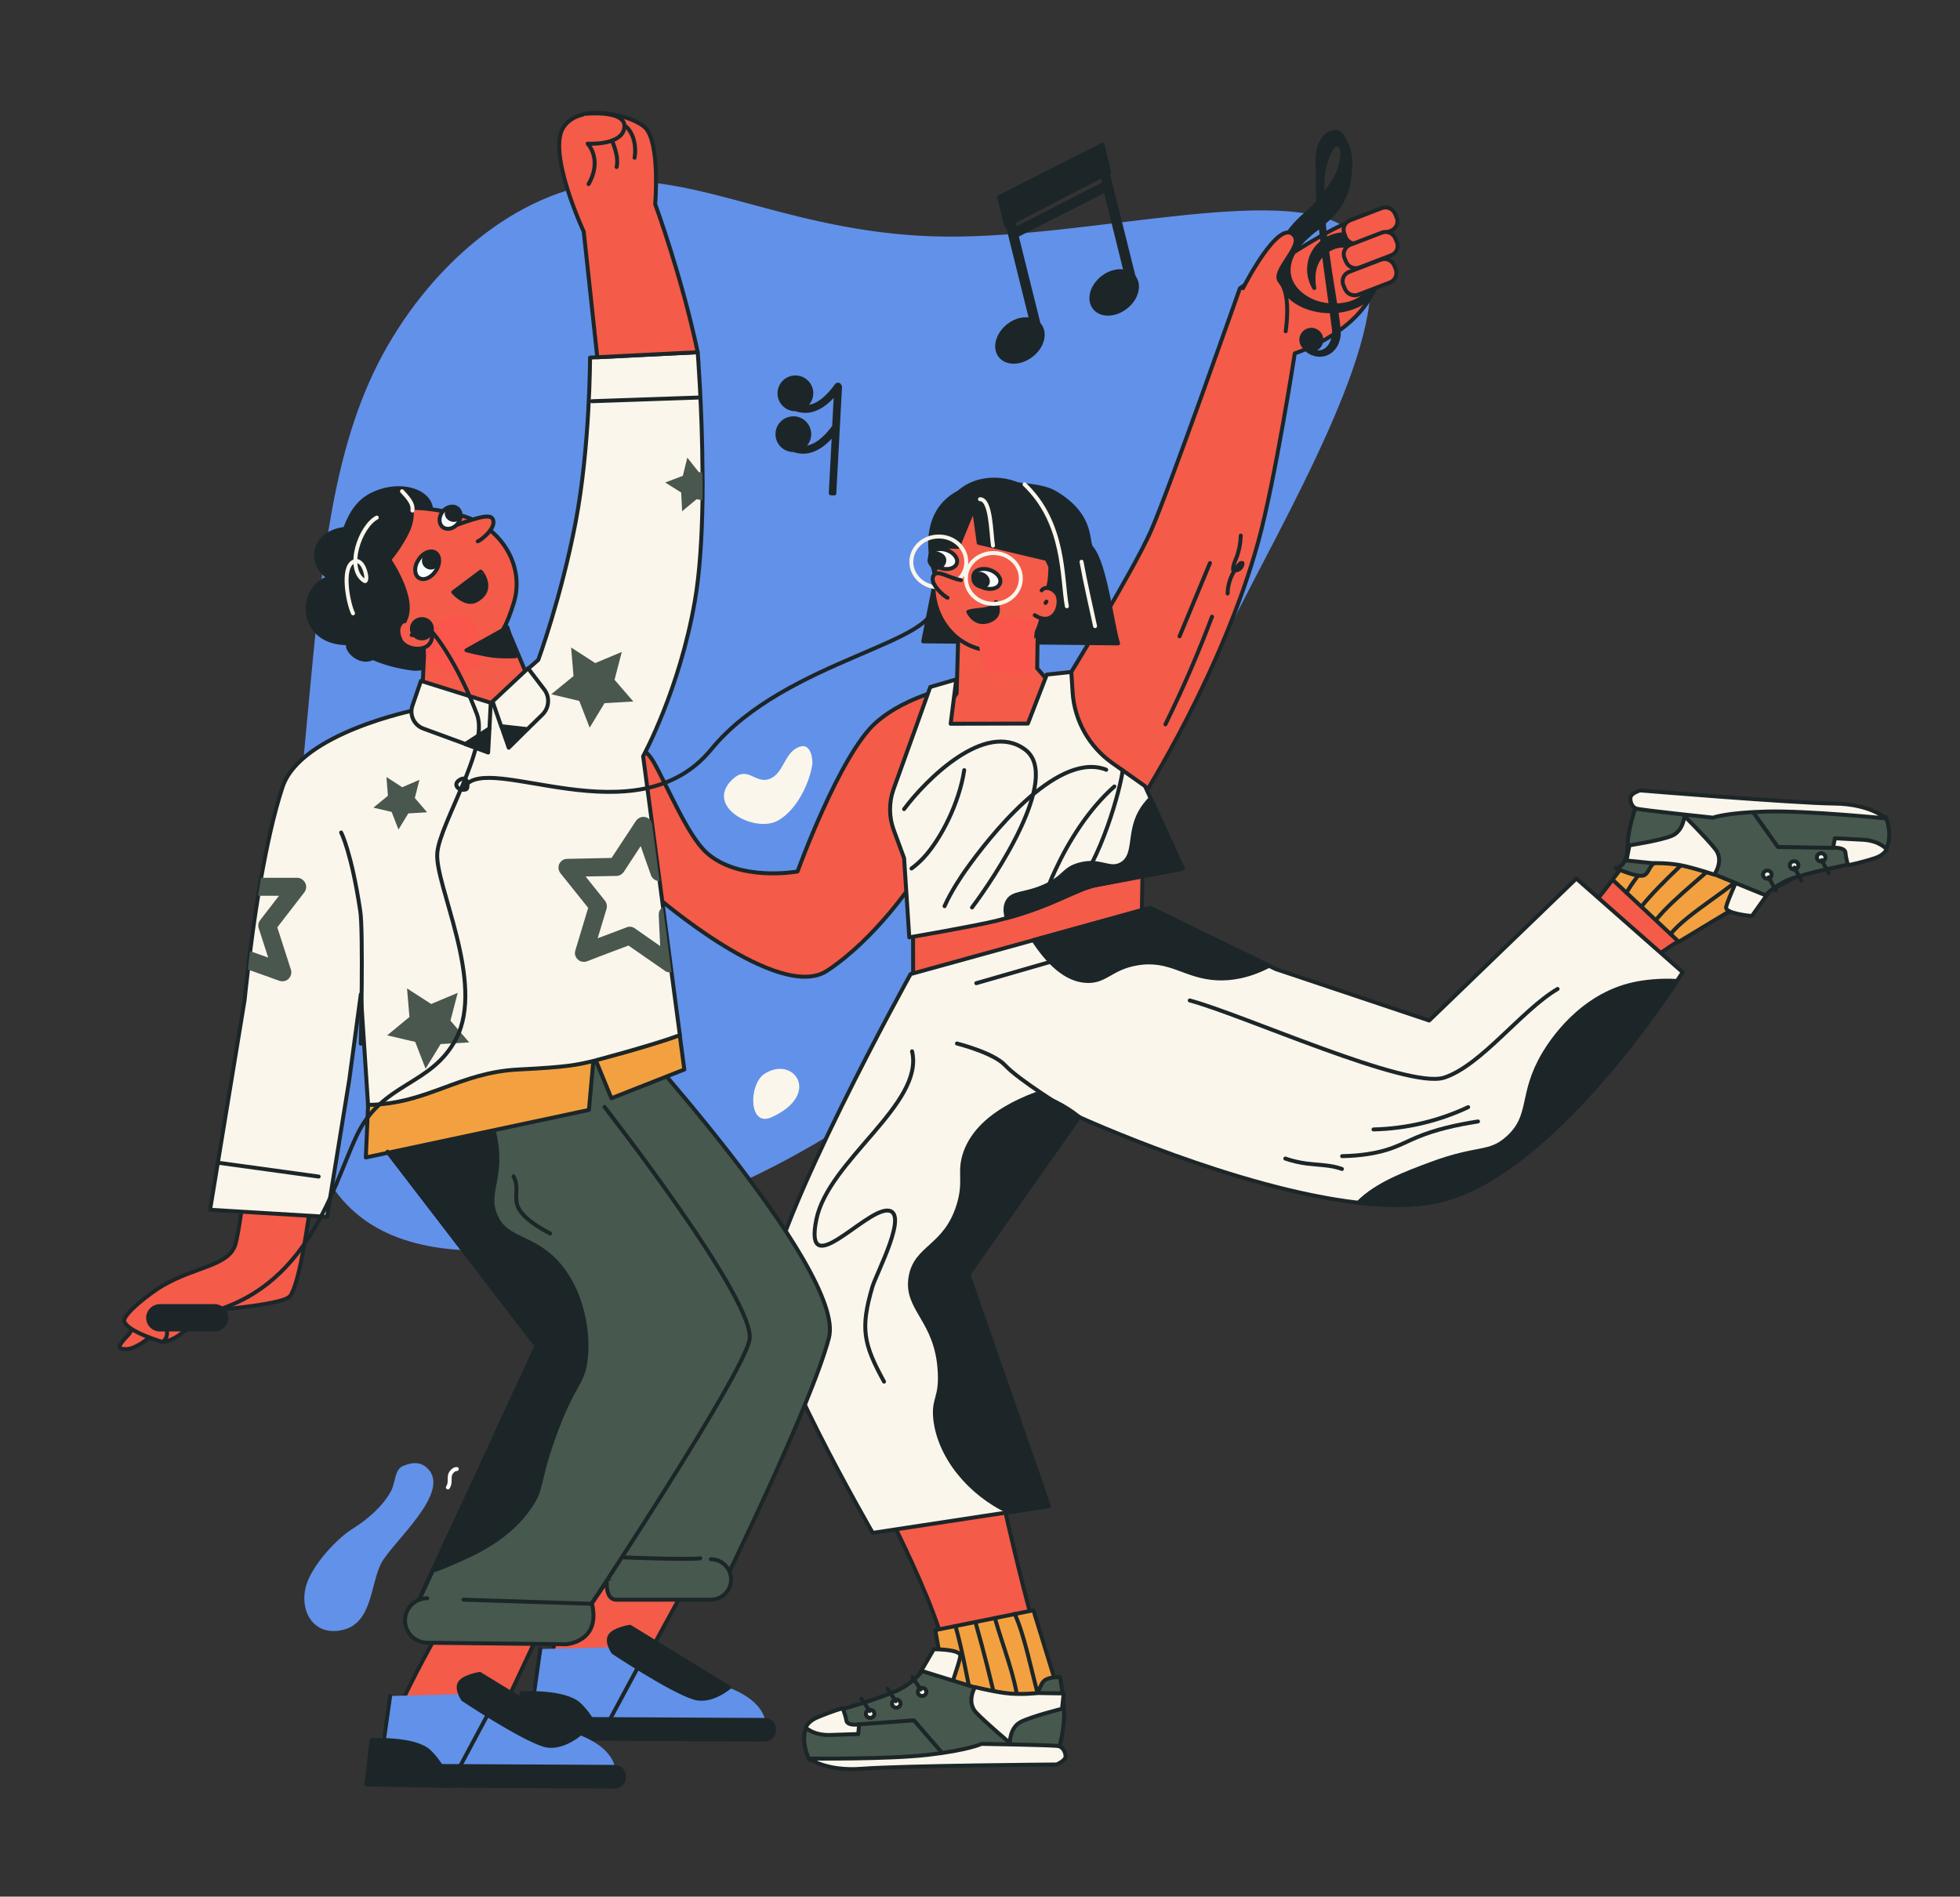 <?xml version="1.0" encoding="utf-8"?>
<!-- Generator: Adobe Illustrator 24.1.2, SVG Export Plug-In . SVG Version: 6.00 Build 0)  -->
<svg version="1.1" id="Layer_1" xmlns="http://www.w3.org/2000/svg" xmlns:xlink="http://www.w3.org/1999/xlink" x="0px" y="0px"
	 viewBox="0 0 1056 1022" style="enable-background:new 0 0 1056 1022;" xml:space="preserve">
<rect x="0" y="0" width="1056" height="1022" fill="#333333" stroke="none"/>
<style type="text/css">
	
		.st0{fill-rule:evenodd;clip-rule:evenodd;fill:#F45B49;stroke:#1C2628;stroke-width:2.13;stroke-linecap:round;stroke-linejoin:round;}
	.st1{fill-rule:evenodd;clip-rule:evenodd;fill:#6291e9;}
	
		.st2{fill-rule:evenodd;clip-rule:evenodd;fill:#1C2628;stroke:#1C2628;stroke-width:2.13;stroke-linecap:round;stroke-linejoin:round;}
	.st3{fill:none;stroke:#1C2628;stroke-width:2.13;stroke-linecap:round;stroke-linejoin:round;}
	.st4{fill:#6291e9;}
	.st5{fill:#1C2628;stroke:#1C2628;stroke-width:2.13;stroke-linecap:round;stroke-linejoin:round;}
	
		.st6{fill-rule:evenodd;clip-rule:evenodd;fill:#FAFCFF;stroke:#1C2628;stroke-width:2.13;stroke-linecap:round;stroke-linejoin:round;}
	.st7{fill-rule:evenodd;clip-rule:evenodd;fill:#FB564C;}
	.st8{fill-rule:evenodd;clip-rule:evenodd;fill:#FAF6EB;}
	
		.st9{fill-rule:evenodd;clip-rule:evenodd;fill:#FAF6EB;stroke:#1C2628;stroke-width:2.13;stroke-linecap:round;stroke-linejoin:round;}
	
		.st10{fill-rule:evenodd;clip-rule:evenodd;fill:#47584E;stroke:#1C2628;stroke-width:2.13;stroke-linecap:round;stroke-linejoin:round;}
	
		.st11{fill-rule:evenodd;clip-rule:evenodd;fill:#F3A140;stroke:#1C2628;stroke-width:2.13;stroke-linecap:round;stroke-linejoin:round;}
	.st12{fill:#49574E;}
	.st13{fill:none;stroke:#FAF6EB;stroke-width:2.13;stroke-linecap:round;stroke-linejoin:round;}
	.st14{fill:#FAF6EB;stroke:#1C2628;stroke-width:2.13;stroke-linecap:round;stroke-linejoin:round;}
	.st15{fill:#F45B49;stroke:#1C2628;stroke-width:2.13;stroke-linecap:round;stroke-linejoin:round;}
	.st16{fill:none;stroke:#FFFFFF;stroke-width:2.13;stroke-linecap:round;stroke-linejoin:round;}
	
		.st17{fill-rule:evenodd;clip-rule:evenodd;fill:none;stroke:#FEFEFE;stroke-width:2.13;stroke-linecap:round;stroke-linejoin:round;}
	
		.st18{fill-rule:evenodd;clip-rule:evenodd;fill:none;stroke:#1C2628;stroke-width:2.13;stroke-linecap:round;stroke-linejoin:round;}
	.st19{fill-rule:evenodd;clip-rule:evenodd;fill:#49574E;}
	.st20{fill:#F55C4A;}
	.st21{fill:#FAF6EB;}
	
		.st22{fill-rule:evenodd;clip-rule:evenodd;fill:#47584E;stroke:#FAF6EB;stroke-width:2.13;stroke-linecap:round;stroke-linejoin:round;}
	.st23{fill-rule:evenodd;clip-rule:evenodd;fill:#1C2628;}
	.st24{fill-rule:evenodd;clip-rule:evenodd;fill:#F7AA9A;}
	
		.st25{fill-rule:evenodd;clip-rule:evenodd;fill:none;stroke:#FAF6EB;stroke-width:2.13;stroke-linecap:round;stroke-linejoin:round;}
	.st26{clip-path:url(#SVGID_2_);}
	.st27{clip-path:url(#SVGID_4_);}
	
		.st28{fill-rule:evenodd;clip-rule:evenodd;fill:none;stroke:#FFFDFD;stroke-width:2.13;stroke-linecap:round;stroke-linejoin:round;}
	.st29{clip-path:url(#SVGID_6_);}
	.st30{fill:#FB564C;}
	.st31{clip-path:url(#SVGID_8_);}
	.st32{clip-path:url(#SVGID_10_);}
	.st33{fill:#F3A140;stroke:#1C2628;stroke-width:2.13;stroke-linecap:round;stroke-linejoin:round;}
	
		.st34{clip-path:url(#XMLID_3_);fill-rule:evenodd;clip-rule:evenodd;fill:none;stroke:#1C2628;stroke-width:2.13;stroke-linecap:round;stroke-linejoin:round;}
	.st35{fill:none;stroke:#000000;stroke-width:6;stroke-linecap:round;stroke-linejoin:round;}
	.st36{fill-rule:evenodd;clip-rule:evenodd;fill:#F55C4A;}
	.st37{fill:#47584E;stroke:#1C2628;stroke-width:2.13;stroke-linecap:round;stroke-linejoin:round;}
	.st38{fill:#1C2628;}
</style>
<g>
	<path class="st0" d="M319.2,847.5c0,0-25.3,40.3-22.2,48.7c3.5,9.7,29,39,29,39l72.7-1.9l-32.4-11l-17.5-29.6l21.1-38.6
		L319.2,847.5z"/>
	<g>
		<path class="st1" d="M412.5,932.5l-44.5,1l-85.2-1.2l8.3-43.7l37.9-1c0,0-1.3-10,8.6-9.6c7.6,0.3,30,23.5,50.7,29.9
			C416.7,916.7,412.5,932.5,412.5,932.5z"/>
		<path class="st2" d="M412,926.8l-96.3-0.5c-2.8,0-5,2-5.1,4.5l0,1.6c0,2.5,2.2,4.5,5,4.5l96.3,0.5c2.8,0,5-2,5.1-4.5l0-1.6
			C417,928.8,414.8,926.8,412,926.8z"/>
		<path class="st2" d="M323.8,937l-45.5-0.7l2.8-23.9c0,0,23.1-1.3,31,6.1C320.1,926.1,323.8,937,323.8,937z"/>
		<path class="st2" d="M392.8,909.3l-53.4-32.7c0,0-8.5,1.3-10.7,4.8c-2.2,3.4,1.7,8.9,1.7,8.9s30.5,20.4,43.5,24.5
			C383,917.7,392.8,909.3,392.8,909.3z"/>
		<path class="st3" d="M344.8,896.4L326.2,931"/>
		<path class="st3" d="M291.1,888.6l-4.5,31.7"/>
	</g>
	<path class="st4" d="M582.1,480.4c-34.1,49.7-80.2,102.5-157.4,144s-186,71.6-234.1,28.3c-48.2-42.8-35-159.6-26.5-250.1
		c8.5-90,12.9-153.6,39.4-206.4c26.5-52.2,74.7-93.7,124.9-98.1c49.6-4.5,101.1,28.7,181.3,29.4c80.3,0.7,189.3-31.1,219.4-1.5
		c30.1,29.6-19.2,120.6-54.8,189.1C638.8,383.5,616.2,430.6,582.1,480.4z"/>
	<g>
		<path class="st0" d="M736.2,118.6c-6.9-6.9-68.2,36.8-68.2,36.8s-38.5,109.5-48,130.9c-9.6,21.6-44.4,78.4-44.4,78.4
			s-70.3-4.6-103.6,24.6c-19.5,17.1-42.3,80.3-42.3,80.3s-31.6,5.8-49.2-10.3c-10.1-9.2-21.1-36.1-28.3-48.6
			c-5.4-9.2-8.4-5.8-8.4-5.8l7.5,49.6l-18-3.8l19.9,32c0,0,66.3,57.6,92.4,40.4c26.1-17.2,46.3-47.7,46.3-47.7l0.1,73.1l122.9-40.7
			l1.4-79.3c0,0,42.4-66.5,61.7-136.9c9.1-33.4,19.6-101.2,19.6-101.2s40.3-12.6,45.3-43.1C746.1,127.6,744.5,126.9,736.2,118.6z"/>
		<g>
			<path class="st5" d="M732.6,128.3c-4-2.1-8.5-2.5-12.4-1.6c-2.3,0.5-4.3,1.4-6,2.5c-0.1-1-0.3-2-0.4-3.1c-0.2-2-0.4-4-0.6-6
				c1.9-1.7,3.7-3.4,5.4-5.4c4.1-4.6,7.1-10.2,8-16.4c0.9-6.1,1.6-12.3-0.1-17.9c-0.4-1.5-0.9-2.4-1.8-4.3c-0.3-0.7-0.9-2-1.7-3.1
				c-0.8-1.1-2.3-2-4-1.9c-3.3,0.4-4.9,2.3-6,3.7c-0.5,0.8-0.9,1.5-1.3,2.3c-0.2,0.4-0.3,0.7-0.5,1l-0.1,0.2
				c-0.1,0.2-0.1,0.2-0.1,0.4l-0.2,0.6c-1,3.1-1,6-0.9,8.8c0,2.7,0.1,5.4,0.1,8.1c-0.1,4.2,0.1,8.4,0.3,12.5c-1.5,1.7-3,3.3-4.7,4.8
				l-3,2.7c-1,0.9-2.1,1.9-3.2,3c-4.2,4.3-7.8,9.3-10,15.1c-2.3,5.7-2.5,12.7,0.2,18.4c2.6,5.7,7.4,9.7,12.5,12
				c5,2.2,10.2,3.1,15.3,3c0.4,2.7,0.7,5.2,1,7.7c1.3,6.5-1.2,12.1-5.3,13.9c-3,1.2-5.8,0.4-7.6-0.9c0.2,0,0.4,0.1,0.6,0.1
				c3,0.2,5.6-2,5.8-5c0.2-3-2-5.5-5-5.8c-3-0.2-5.5,2-5.8,5c0,0.2,0,0.5,0,0.7l0,0c0,0,0,0,0,0c0.1,1.1,0.5,2.2,1.2,3
				c0.2,0.3,0.3,0.5,0.6,0.8c0.8,1.1,2.1,2.3,4,3.1c1.9,0.8,4.2,1.2,6.8,0.5c2.6-0.7,5.1-2.8,6.4-5.8c0.6-1.5,1.1-3.1,1.2-4.8
				c0-1.8-0.1-3.4-0.3-5.1c-0.3-2.4-0.6-4.9-1-7.5c4.5-0.4,8.9-1.7,12.8-3.7c4.4-2.5,7.9-6.5,9.3-11.2c1.6-4.7,1.3-9.7-0.4-14.1
				C739.9,134.2,736.7,130.4,732.6,128.3z M715.1,84.9c0.9-2.1,2.7-7.9,6-6.7c2.1,0.8,2.2,3.6,2.1,5.5c-0.3,4.3-1.5,8.6-3.8,12.3
				c-2.2,3.6-4.4,6.9-6.9,10.2c-0.1-3.2-0.1-6.5,0.1-9.7C712.8,92.5,713.7,88.5,715.1,84.9z M704.2,160.8c-4.1-2.4-7.6-6-9.1-10.3
				c-1.5-4.3-0.9-8.9,1.2-13.2c2.2-4.2,5.7-7.9,9.5-11.2c0.9-0.8,1.9-1.6,3-2.4l1.6-1.2c0.4-0.3,0.8-0.6,1.1-0.9
				c0.2,1.6,0.3,3.2,0.5,4.7c0.2,1.4,0.3,2.7,0.5,4.1c-3.3,2.6-5.5,6.1-6.4,9.2c-1.5,5.3-0.6,9.4,0.3,11.9c0.4,1.3,0.9,2.2,1.2,2.8
				c0.3,0.6,0.5,0.9,0.5,0.9s-0.3-1.4-0.4-4c-0.1-2.5,0-6.3,2-10.2c0.8-1.6,2-3.2,3.5-4.5c0.7,5.7,1.5,11.2,2.2,16.4
				c0.5,4,1.1,7.9,1.6,11.6C712.5,164.3,708.1,163.1,704.2,160.8z M739.1,151.9c-0.8,4-3.6,7.8-7.6,9.8c-3.5,1.9-7.7,2.8-12,2.9
				c-0.6-3.8-1.2-7.8-1.9-12c-0.9-5.5-1.8-11.4-2.6-17.5c1.8-1.2,3.9-2.2,6.4-2.6c5.5-0.8,12,1.7,15.6,8.1
				C738.8,143.8,739.8,147.9,739.1,151.9z"/>
		</g>
		<path class="st0" d="M752.5,117.2l-0.8-1.9c-1.2-2.9-4.5-4.3-7.4-3.1l-16.9,6.5c-2.9,1.1-4.3,4.3-3.1,7.2l0.7,1.9
			c1.2,2.9,4.5,4.3,7.4,3.1l16.9-6.5C752.3,123.2,753.7,120,752.5,117.2z"/>
		<path class="st0" d="M752.6,130.4l-0.8-1.9c-1.2-2.9-4.5-4.3-7.4-3.1l-16.9,6.5c-2.9,1.1-4.3,4.3-3.1,7.2l0.8,1.9
			c1.2,2.9,4.5,4.3,7.4,3.1l16.9-6.5C752.4,136.5,753.8,133.3,752.6,130.4z"/>
		<path class="st0" d="M752,145l-0.8-1.9c-1.2-2.9-4.5-4.3-7.4-3.1l-16.9,6.5c-2.9,1.1-4.3,4.3-3.1,7.2l0.8,1.9
			c1.2,2.9,4.5,4.3,7.4,3.1l16.9-6.5C751.7,151.1,753.1,147.9,752,145z"/>
		<path class="st0" d="M692.7,178.5c1-7,2-21.1-3-26.7c-5-5.6,12.4-18.8,7.5-24.9c-8.1-10-27.5,28.4-27.5,28.4"/>
	</g>
	<path class="st2" d="M504.2,311.3c-9.7-31.4,3.1-55.6,47.9-49.9c5.2,0.7,11.4,1.3,16.1,4c21.2,12.4,17.2,26.8,19.8,29.7
		c7.6,8.7,11.2,42.2,14.4,51.6l-105-1.1L504.2,311.3z"/>
	<path class="st0" d="M531.2,766.1c0,0,16.6,82.9,31.2,128.2c10.5,32.6,15.7,45.3-9.6,47.9c-25.4,2.6-52.3-1.2-52.3-1.2l-46.3,5
		c0,0-17.6-0.6,0.4-13c17.8-12.3,46.9-14.8,54.7-31C517,885.6,467.4,794,467.4,794L531.2,766.1z"/>
	<path class="st0" d="M808.9,541.7c0,0,38.1-38.6,59.5-67.1c17.2-23,19.2-31.8,38.1-22.8c17.3,8.2,85.5-21.9,90.4-6.8
		c5.6,17.3-59.6,38.5-101.7,68.2c-31.4,22.1-42.2,56.6-42.2,56.6L808.9,541.7z"/>
	<path class="st0" d="M86.9,702.7c-6,4.5-13.4,9.5-17.4,16.2c-0.4,0.6-6.9,6.7-4.6,7.6c8.8,3.5,21.9-12.2,27.8-16.2
		c2.4-1.6,4.6-3.6,7-5.2c1-0.7,3.4-3.3,3-2.1c-1.9,5.7-10.8,9.9-14.4,14.7c-6.8,9.1,5.2,4.4,8.9,1.2c1.8-1.5,3.7-2.8,5.5-4.3
		c2.4-1.9,4.5-4.1,6.7-6.1c3.6-3.3,7.5-6.2,11.6-8.9"/>
	<path class="st2" d="M232.3,275.4c0.2-11.2-17.8-16.6-33-8.3c-15.2,8.3-16.1,32.5-18.8,37.6c-15,28.6,7.5,51.3,42,55.6
		c10,1.2,42.8-12.1,41.5-24.4c-1.3-12.4-38-6.3-40.6-17.6"/>
	<path class="st0" d="M175.3,578.2c0,0-9.6,108.8-19.1,120.3c-5.2,6.3-73.3,9.9-73.3,9.9s6.8,5.1,7.1,9.2c0.3,4.1-2.5,5.5-2.5,5.5
		s-18.3-5.3-20.5-10.9c-1.4-3.6,13.8-15.4,20.6-19.4c17.5-10.2,35-10.6,39-21.6c4-11,12.9-99.8,12.9-99.8L175.3,578.2z"/>
	<path class="st0" d="M239.9,872.8c0,0-39,67.4-34.5,79l112.2,3.2l-46.6-34l19.6-41.6L239.9,872.8z"/>
	<path class="st0" d="M559.2,332.5l-0.4,27.6l7,8.1c0,0,3.4,27.5-7.5,33.9c-11.9,7.1-38.7-6.8-47.8-9.1c-8.2-2.1,4.9-19.3,4.9-19.3
		l0.9-31.7l-0.8-12.3L559.2,332.5z"/>
	<path class="st0" d="M564.8,316.1c1.9-6.9,1.2-20.7-0.5-27c-3.1-11.4-6.3-6.4-17.9-9.6c-12.9-3.6-19.2-8.7-27.6,1.6
		c-3.3,4-13,19-14.5,24.4c-5.3,19.3,4.9,39,22.8,44c11.5,3.2,20.9,2.2,29.3-6C561.3,339,562.9,323,564.8,316.1z"/>
	<path class="st6" d="M538.8,314.3c0.9-2.7-1.6-5.9-5.5-7.2c-3.9-1.3-7.8-0.2-8.7,2.5c-0.9,2.7,1.6,5.9,5.5,7.2
		C534.1,318.1,537.9,317,538.8,314.3z"/>
	<path class="st6" d="M515.5,303.6c0.9-2.7-1.6-5.9-5.5-7.2c-3.9-1.3-7.8-0.2-8.7,2.5c-0.9,2.7,1.6,5.9,5.5,7.2
		C510.8,307.4,514.6,306.2,515.5,303.6z"/>
	<path class="st7" d="M555.2,363.3l2.8-28.2c0,0-22.7-5-28.2,0.9c-5.4,5.9,0.3,25.3,0.3,25.3l13.7,2.1"/>
	<path class="st2" d="M578.5,313.2c-5.4,9.6-14.5-12-14.5-12l-36.7-8.7l-2.6-18.7l-8.6,20.9l-13.1-0.3c0,0,10.4-26,13-28.5
		c10.7-10.2,28.9-9.7,40.7,0.1C566.6,274.2,589.7,293.4,578.5,313.2z"/>
	<path class="st0" d="M561.2,318.1c2.6-3.1,7.7,0,8.7,3c2,6.2-2.7,16.7-12.4,10.4"/>
	<path class="st2" d="M526.6,315.4c1.9,1.2,4.2,0.9,5.2-0.6c1-1.5,0.2-3.7-1.7-4.9c-1.9-1.2-4.2-0.9-5.2,0.6
		C523.9,312,524.7,314.2,526.6,315.4z"/>
	<path class="st2" d="M508.2,303.9c1.2-1.9,0.9-4.9-4.1-5.8c-1.8-0.3-1.6,0.6-2.9,2.4c-1.2,1.9,0.4,3.9,1.9,4.9
		C504.7,306.4,507,305.8,508.2,303.9z"/>
	<path class="st8" d="M415.8,602c-12.6,5.8-12.5-17.7-4-23.3C427.5,568.4,442.9,589.6,415.8,602z"/>
	<path class="st3" d="M563.8,324.2c-0.2,0.2-0.4,0.4-0.5,0.7"/>
	<path class="st9" d="M906.6,523.9c0,0-1.1,1.7-3.1,4.7C889.6,549.7,831,634,775.6,647c-12.5,2.9-27.6,2.9-43.8,1.1
		c-65.5-7.5-149.1-45.6-150.4-46.2h0l-59.7,84.8l43.4,124.9l-21.3,3.2L470.2,826c0,0-59.1-102.1-56.9-127.3
		c3.5-40.8,77.3-173.8,77.3-173.8l66.2-18.3l62.8-17.4l64.2,31.3l3.6,1.7l82.6,27.7l79.3-76.5L906.6,523.9z"/>
	<path class="st9" d="M637.3,468.1c0,0-31.9,6-46.5,8.8c-10.7,2-22.8,10.9-48.4,17.8c-1.7,0.5-3.5,0.9-5.3,1.4
		c-11.7,2.9-47.2,9-47.2,9l-2.8-42.7l-5.6-15.2c-2.6-7.1-2.6-14.8-0.1-21.9l11.9-33l7.9-22.1l14-4.1l-3,23.9l41.6-0.1l10.2-26.4
		l13.2-1.4l0.7,11c1,15.2,8.9,29.2,21.3,38l17.7,12.5l3.1,6.7L637.3,468.1z"/>
	<path class="st10" d="M446.6,720.9c-9.6,36.6-58.9,136.9-58.9,136.9l-60.7-5.8l-15,22l-90.6-2.4l11.7-25.2l56.1-121.1l-80.3-104.6
		l3.4-52.4l0.2-3.4l55.2-5.4l64.4-10.1C332.1,549.3,456.2,684.3,446.6,720.9z"/>
	<path class="st2" d="M315.6,732.3c-1.6,14.1-6.8,12.6-17.4,42.5c-8.8,24.6-5.6,26.7-12.5,36.9c-11.5,17-29.2,24.8-37.6,28.6
		c-6.3,2.8-11.1,4.9-14.9,6.1l56.1-121.1l-80.3-104.6l3.4-52.4c10.2,1.3,22.2,3.8,36.5,7.6c17.4,23.4,20.1,41.4,18.8,54
		c-1,9.8-4.4,16.4-0.7,25.1c5.2,12.4,17.3,10.9,30,22.3C312.6,691.6,317.5,715.5,315.6,732.3z"/>
	<path class="st10" d="M318.9,864c5,21-14,22-14,22l-74.7-0.8c-6.6,0-12-5.4-12-12l0,0c0-6.6,5.4-12,12-12"/>
	<path class="st10" d="M383,840.2c6,0,10.9,4.9,10.9,10.9l0,0c0,6-4.9,10.9-10.9,10.9l-51,0c-6,0-5.1-10.1-5.1-10.1"/>
	<path class="st11" d="M198.2,595.1l0.1,0.8l-1.2,27.8l120.2-25.6l2.4-26.8c-8.6,2.1-23.9,0-48.6,4.5
		C239.3,581.6,230.5,594.5,198.2,595.1z"/>
	<path class="st11" d="M320.9,571.1l8.5,20.7l39.3-15.5l-2.5-18.7C351.5,563,336.5,567.2,320.9,571.1z"/>
	<path class="st9" d="M361.8,523.9l-4.6-35.3v0l-1.8-13.7l-4.1-31.3v0l-4.8-36.1c0,0,19.6-35.6,27.9-83.8
		c2.7-15.5,3.8-34.9,4.1-54.1c0.1-5.1,0.1-10.2,0-15.2c-0.2-34.5-2.6-64.6-2.6-64.6l-58,2.9c0,0,0,48-7.8,88.8
		c-7.8,40.7-20.1,74.1-20.1,74.1l-18.8,16.3l-47,10.6c0,0-62.4,12.4-72,41.7c-4.6,13.9-8.4,31.5-11.5,48.8c-0.6,3.3-1.1,6.5-1.6,9.7
		c-1.8,10.8-3.2,21.2-4.3,30c-0.5,3.6-0.9,6.9-1.2,9.9c-1.2,9.9-1.8,16.2-1.8,16.2l-18.6,113.1l63,3.8l12-74l6.2-45.9l3.9,59.6
		c32.3-0.6,48.9-17.5,81.1-19.1c26.4-1.3,31.6-2.5,40.3-4.6c0,0,31.9-8.4,46.6-13.9L361.8,523.9z"/>
	<g>
		<g>
			<polygon class="st12" points="320.7,357.3 307.7,348.9 309,364.3 297,374.1 312.1,377.7 317.7,392.1 325.7,378.9 341.2,378 
				331.1,366.3 335,351.3 			"/>
			<path class="st12" d="M378.5,269.6l-3.2-0.6l-1.2,1l-6.6,5.5l-0.5-10.1l-8.6-5.4l9.5-3.6l2.4-9.8l5.3,6.7l1,1.2l1.8-0.1
				C378.6,259.4,378.6,264.5,378.5,269.6z"/>
			<path class="st12" d="M361.8,523.9c-1.2,0.2-2.6,0-3.6-0.8l-19.6-13.6l-15.6,5.9l-6.7,2.6c-1.7,0.6-3.7,0.3-5-1
				c-1.4-1.3-1.9-3.2-1.3-4.9l6.9-22.9l-14.9-18.6c-0.7-0.9-1.1-2-1.1-3c0-0.7,0.1-1.4,0.4-2c0.8-1.7,2.4-2.8,4.3-2.8l23.9-0.5
				l13.1-19.9c1-1.5,2.8-2.4,4.6-2.2c1.8,0.2,3.4,1.5,4,3.2l0.1,0.3v0l4.1,31.3l-1.4-0.4c-1.5-0.4-2.8-1.6-3.3-3.1l-3.1-8.7
				l-2.4-6.9l-9.1,13.9c-0.9,1.3-2.4,2.2-4,2.2l-16.6,0.3l10.4,13c1,1.2,1.3,2.9,0.9,4.4l-4.8,15.9l6.9-2.6l8.7-3.3
				c1.5-0.6,3.2-0.4,4.5,0.6l13.6,9.5l-0.8-16.6c0-0.8,0.1-1.6,0.4-2.3c0.3-0.7,0.8-1.3,1.5-1.8l0.4-0.3L361.8,523.9z"/>
			<polygon class="st12" points="246.6,535 232.3,541 219.3,532.6 220.6,548 208.6,557.9 221,560.8 223.7,561.4 229.3,575.9 
				237.4,562.6 252.8,561.7 242.7,550 243.4,547.3 			"/>
			<polygon class="st12" points="216.7,424.2 208.2,418.7 209,428.8 201.2,435.2 211,437.5 214.7,447 220,438.3 230.1,437.7 
				223.5,430 226,420.2 			"/>
			<path class="st12" d="M164,480.8l-14.6,18.9l7.3,22.7c0.6,1.8,0.1,3.7-1.2,5c-1.3,1.3-3.3,1.7-5,1.1l-17-6.1
				c0.4-3,0.8-6.3,1.2-9.9l9.8,3.5l-5.1-15.8c-0.5-1.5-0.2-3.2,0.8-4.4l10.1-13.1l-11.3,0c0.5-3.2,1.1-6.4,1.6-9.7l19.5,0
				c1.8,0,3.5,1.1,4.3,2.7C165.3,477.3,165.1,479.3,164,480.8z"/>
		</g>
	</g>
	<path class="st0" d="M229.2,337.2l-1.9,41.3c0,0,28.7,3.9,37.1,0.3c8.4-3.6,21.5-10.3,21.5-10.3l-16.6-39.3L229.2,337.2z"/>
	<path class="st3" d="M325.7,596.5c0,0,82.4,105.5,78.1,125.6c-4.3,20.1-85.1,142.1-85.1,142.1l-69-2.2"/>
	<polygon class="st2" points="263.7,392.5 250.7,401 263,405.5 	"/>
	<path class="st9" d="M264.4,378.7l-37.6-11.8l-4.6,13.4c-1.7,5,0.9,10.5,5.9,12.3l22.6,8.3l13-8.4L264.4,378.7z"/>
	<polygon class="st2" points="274.1,402.9 284.2,392.9 270.1,391.4 	"/>
	<path class="st9" d="M284.5,360.1l-19.1,17.9l4.6,13.3l14.2,1.6l8-7.8c3.7-3.6,4.2-9.5,1-13.6L284.5,360.1z"/>
	<path class="st3" d="M183.8,448.6c0,0,5.5,10.4,10.3,42.3c1.7,11.1,0.3,71.5,0.3,71.5"/>
	<path class="st0" d="M228.3,348.1c-20.8-6.5-32.8-27.4-26.8-46.7c3-9.6,0.6-21.6,9.3-25.8c8.8-4.2,28.8-0.6,39.2,2.6
		c20.8,6.5,32.8,27.4,26.8,46.7c-3.3,10.5-7.1,20.5-16.9,24.5C251.6,352.7,237.8,351.1,228.3,348.1z"/>
	<path class="st0" d="M240.5,284.6c7.2-1.8,22.2-8.8,24.7-5.3c3.3,4.6-6.3,12-7.8,12.4"/>
	<path class="st2" d="M256.5,323.6c-5.7,3.1-12.3-4.5-12.3-4.5l14.8-11.1C259.1,307.9,267.2,317.8,256.5,323.6z"/>
	<path class="st6" d="M225.7,311.4c-2.6-1.7-2.7-6.1-0.2-9.8c2.4-3.8,6.5-5.5,9.1-3.8c2.6,1.7,2.7,6.1,0.2,9.8
		C232.3,311.4,228.3,313.1,225.7,311.4z"/>
	<path class="st6" d="M238.9,284.3c-2.4-1.5-2.8-5.1-0.8-8.1c2-2.9,5.5-4.1,8-2.5c2.4,1.5,2.8,5.1,0.8,8.1
		C244.9,284.7,241.3,285.8,238.9,284.3z"/>
	<path class="st7" d="M229.9,355.4l-1.4-15c0,0,17-12.7,24.2-7.8c7.2,5,5.8,26.8,5.8,26.8l-14,5.5"/>
	<path class="st2" d="M211.1,269.1c3.3-1.8-4.6-4.1-0.6-3.6c12.8,1.4,13.1,12.2,9.1,20.8c-3.8,8.2-9.9,15.3-9.9,15.3
		s17.1,24.6,6.6,35.3c-6.9,7-19.2,5.7-23.2-2.6c-3.3-6.8-3.5-14.3-2.4-21.6c1.1-7.5,5.3-14.6,6.1-22"/>
	<path class="st2" d="M198.8,285.7c-30.3-5.9-34.8,17.6-21.2,25.7c-16.5,4-18,35.6,10.4,35.2c-3.9,3.5,13.9,20.5,20.6-4.5"/>
	<path class="st0" d="M218,334.8c0.7-1-6.1,1.5-2.2,10c2.7,6,17.4,7.8,17.1-3.1"/>
	<path class="st3" d="M221.8,342.2l0.9,0.1l1.5,0l1.7-0.6l0,0"/>
	<path class="st2" d="M233.8,298.8c-1.8-1-4.1-0.3-5,1.6c-0.9,1.8-0.3,4.1,1.6,5c1.8,1,4.1,0.3,5-1.6
		C236.3,302,235.6,299.7,233.8,298.8z"/>
	<path class="st2" d="M245.4,274.5c-1.7-0.9-3.7-0.5-4.4,1c-0.8,1.4,0,3.3,1.7,4.2c1.7,0.9,3.7,0.5,4.4-1
		C247.9,277.3,247.1,275.4,245.4,274.5z"/>
	<path class="st13" d="M222.2,275.1c0.7-4-3.2-7.7-5.6-10.4"/>
	<path class="st13" d="M190.2,330.5c-2.6-5.3-6.4-24.6,0.2-27.8c6-3,8.6,12,5.9,10.3c-10.3-6.6-2.3-29.3,6.7-34.1"/>
	<path class="st2" d="M251.3,350.4l22.1-12.3l4.4,15.5c0,0-7.8,0.6-15-0.7C255.7,351.6,251.3,350.4,251.3,350.4z"/>
	<path class="st2" d="M221.9,338.8c0-2.9,2.4-5.2,5.4-5.2s5.4,2.3,5.4,5.2c0,2.9-2.4,5.2-5.4,5.2C224.3,344,221.9,341.6,221.9,338.8
		z"/>
	<path class="st3" d="M230.7,338.2c7.7,7.7,18.8,26.7,26.3,46.8c6.6,17.8-20.1,58.7-21.4,74.6c-1.5,17.1,26,69.6,10.2,100
		c-13.4,25.8-39.8,23.2-53.6,52.3c-13.8,29.1-27.2,88.9-91.9,97.8"/>
	<path class="st3" d="M502.1,323.5c9.1,22.5-78.7,31.2-118.9,80.3c-40.2,49.1-120.4,1-132.8,20.1"/>
	<path class="st3" d="M336.2,839.2c0,0,33.9,1.4,41.1,0.5"/>
	<path class="st3" d="M117.2,626.5l54.5,7.5"/>
	<path class="st3" d="M318.9,216.2l58-2"/>
	<path class="st2" d="M536.6,324.4c-2.5,5.3-9.8,3.5-14.9,5.3c0,0,4,8.8,12.7,4.2C540.1,330.8,536.6,324.4,536.6,324.4z"/>
	<path class="st3" d="M515.6,562.3c0,0,19.5,4.9,25.8,11.6c7.2,7.8,31.4,22.9,40,28"/>
	<path class="st13" d="M520.4,311.7c0-7.6,6.6-13.7,14.8-13.7c8.2,0,14.8,6.1,14.8,13.7c0,7.6-6.6,13.7-14.8,13.7
		C527,325.4,520.4,319.3,520.4,311.7z"/>
	<path class="st13" d="M491,302.8c0-7.6,6.6-13.7,14.8-13.7c8.2,0,14.8,6.1,14.8,13.7c0,7.6-6.6,13.7-14.8,13.7
		C497.6,316.5,491,310.3,491,302.8z"/>
	<path class="st0" d="M517.7,312.6c-6.7-1.2-12.6-5.9-14.7-2.5c-2.7,4.4,6.1,11.6,7.5,12"/>
	<path class="st13" d="M528,269c6,0,5.9,18.3,7,25"/>
	<path class="st13" d="M552,261c22,21,20,50.5,22.8,65.7"/>
	<path class="st13" d="M582.7,302.7c2.1,11.6,4.8,23.1,7.3,34.7"/>
	<path class="st3" d="M519.5,415c-2.7,17.8-12.6,37.2-21.9,47.2c-1.7,1.8-4,4-6.5,5.8"/>
	<path class="st3" d="M487.1,436c11.3-15.3,43.8-48.3,65.3-32c19.7,14.9-17,69.5-28.7,85"/>
	<path class="st3" d="M508.9,488.3c3.6-8.2,9.8-17.2,11.3-19.3c12.5-17.7,48.1-63.1,74.5-54.7c0.5,0.1,0.9,0.3,1.3,0.5"/>
	<path class="st3" d="M604.8,415c0.2,3.4-8.8,42.3-24.8,63.8"/>
	<path class="st3" d="M565.1,476.9c1.1-2.8,2.3-5.6,3.6-8.3c7.2-15.5,17.9-32.6,31.7-44.8"/>
	<path class="st2" d="M86.1,703.8l29.5,0c3.5,0,6.3,2.8,6.3,6.3l0,0c0,3.5-2.8,6.3-6.3,6.3l-29.5,0c-3.5,0-6.3-2.8-6.3-6.3l0,0
		C79.8,706.6,82.7,703.8,86.1,703.8z"/>
	<path class="st3" d="M641,539.1c28.3,7.5,117.1,47.9,137,41.6c19.9-6.4,41.8-36.4,61.2-47.8"/>
	<path class="st3" d="M491.4,566.5c6.7,28.4-45.2,58.7-51.6,90.8c-6.8,34.1,25.7-5,38.2-5c12.3,0-5.8,33.7-8,41.2
		c-6.5,22.2-4.9,30.6,6.3,51"/>
	<path class="st3" d="M251.2,425.3c-3.9,1.3-7.5-2.4-3.8-4.9C252.6,416.9,252.4,424.9,251.2,425.3z"/>
	<path class="st1" d="M217.2,789.9c-4.7,1.9-4.1,9.1-6.5,13.5c-4.3,8.1-12.6,15.3-20.3,20.1c-9.3,5.7-21.8,19.7-25.2,30.1
		c-4.4,13.6,3.2,28.5,19.5,24.7c15.7-3.7,14.9-24,20.4-35.4c5.4-11.2,38.7-38.7,25.2-51.7C226.2,787.2,221.5,788.2,217.2,789.9z"/>
	<path class="st8" d="M419.3,442.1c-12.6,7.2-40.2-7.5-24.6-22.2c7.9-7.5,12.1,2.3,19.4,0c8.4-2.6,8.2-14.9,17-17.6
		c5.7-1.8,7,6.6,6.5,10C435.8,423,428.9,436.6,419.3,442.1z"/>
	<line class="st3" x1="526" y1="529.8" x2="637.3" y2="497.7"/>
	<g>
		<path class="st11" d="M503.9,878.4l7.3,41l59.8-5.5l-14.2-46.2L503.9,878.4z"/>
		<path class="st9" d="M546.7,869.7c5.2,11,9.2,31.5,12.6,43.6"/>
		<path class="st9" d="M536.2,872.5c4.1,14.5,10.7,30.6,12.4,45.5"/>
		<path class="st9" d="M525.6,874.3c4.3,15.2,8.5,31.6,11.9,47"/>
		<path class="st9" d="M514.8,876.2c3.9,13.7,6.5,29.6,9.6,43.7"/>
		<g>
			<path class="st9" d="M492.4,907.1l10.7-18.4c0,0,14.8-0.1,14.3,3.7c-0.5,3.8-6.3,19.8-6.3,19.8L492.4,907.1z"/>
			<path class="st10" d="M496.9,900.5l28.8,8.9c0,0,24.9,5.5,30.1,4.1c5.3-1.5,4-5.6,6.9-7.9c2.9-2.3,8.4-1.8,8.4-1.8
				s1.2,5,2.1,16.3c0.9,11.3-3.3,24.6-3.3,24.6l-88.7,3.4l-45.2,0.2c0,0-8.4-16.9,4.1-22.3c12.7-5.5,24.5-7.3,42.3-14.6
				C491.3,907.7,496.9,900.5,496.9,900.5z"/>
			<path class="st9" d="M570.4,940.9c-2.3-0.6-41.6-1.2-41.6-1.2s-7.1,3.4-28.9,5.9c-21.8,2.5-63.9,2-63.9,2s8.9,7,28.4,5.5
				c22.6-1.7,104.9-2.3,104.9-2.3s4.5-1.9,4.8-4.1C574.2,944.5,572.9,941.6,570.4,940.9z"/>
			<path class="st14" d="M494.5,911.7c0-1.2,1-2.2,2.3-2.2c1.3,0,2.3,1,2.3,2.2c0,1.2-1,2.2-2.3,2.2
				C495.6,913.9,494.5,912.9,494.5,911.7z"/>
			<path class="st14" d="M480.6,918c0-1.2,1-2.2,2.3-2.2c1.3,0,2.3,1,2.3,2.2c0,1.2-1,2.2-2.3,2.2
				C481.7,920.2,480.6,919.2,480.6,918z"/>
			<path class="st14" d="M466.5,923.5c0-1.2,1-2.2,2.3-2.2s2.3,1,2.3,2.2c0,1.2-1,2.2-2.3,2.2C467.6,925.7,466.5,924.7,466.5,923.5z
				"/>
			<path class="st9" d="M491.6,903.7l4.4,6.7"/>
			<path class="st9" d="M478.2,910l4.4,6.7"/>
			<path class="st9" d="M464.1,915.3l4.4,6.7"/>
			<path class="st9" d="M525.3,909.1c0,0-4.8,7.9,0.6,13.7c5.4,5.7,18.2,16.4,18.2,16.4s-0.2-8.1,5.8-11.3c6-3.1,22.3-7.1,22.3-7.1
				l0.9-8.3l-14-0.2c0,0-9.6,1.1-17.6,0C533.4,911.2,525.3,909.1,525.3,909.1z"/>
			<path class="st9" d="M434.1,930.9c0,0,4,4.3,13.3,4c9.3-0.3,15-0.5,15-0.5l0.5-5.2c0,0-6.4,1-6.9-2.1c-0.5-3.1-2-6.6-2-6.6
				s-5.3,1.4-13.8,5C435.2,927.6,434.1,930.9,434.1,930.9z"/>
			<path class="st3" d="M462.3,929.2l30.1-2.2l14.8,17.1"/>
		</g>
	</g>
	<g>
		<path class="st11" d="M904.5,507.5l51.6-31.2l-58-40.6L868.8,474L904.5,507.5z"/>
		<path class="st9" d="M876.3,481.1c5.9-10.6,20.4-25.7,28.2-35.6"/>
		<path class="st9" d="M884.7,488.1c9.4-11.8,30.4-30.6,41.5-40.6"/>
		<path class="st9" d="M892.3,495.6c9.8-12.3,30.4-27.1,41-38.8"/>
		<path class="st9" d="M900.1,503.3c8.9-11.2,34-25.1,43.7-35.8"/>
		<g>
			<path class="st9" d="M956.2,476.3l-12.3,17.3c0,0-14.8-1.2-13.9-4.9c0.8-3.8,8-19.2,8-19.2L956.2,476.3z"/>
			<path class="st10" d="M951.2,482.4L923.3,471c0,0-24.3-7.7-29.6-6.7c-5.4,1-4.5,5.2-7.6,7.2c-3.1,2-15.5-3.7-15.5-3.7
				s6.2-0.3,6.3-11.6c0.1-11.3,5.5-24.2,5.5-24.2l88.7,4.5l45,3.8c0,0,6.8,17.5-6.1,21.9c-13.1,4.3-25.1,5.1-43.4,10.8
				C957.4,475.8,951.2,482.4,951.2,482.4z"/>
			<path class="st9" d="M881.6,435.7c2.2,0.8,41.3,4.9,41.3,4.9s7.4-2.8,29.3-3.3c22-0.5,63.8,3.7,63.8,3.7s-8.2-7.8-27.8-8
				c-22.7-0.3-104.6-7.1-104.6-7.1s-4.7,1.5-5.1,3.6C878.1,431.7,879.1,434.8,881.6,435.7z"/>
			<path class="st14" d="M954.5,471.5c-0.1,1.2-1.2,2.1-2.5,2c-1.3-0.1-2.2-1.2-2.1-2.4c0.1-1.2,1.2-2.1,2.5-2
				C953.7,469.2,954.6,470.3,954.5,471.5z"/>
			<path class="st14" d="M968.9,466.5c-0.1,1.2-1.2,2.1-2.5,2c-1.3-0.1-2.2-1.2-2.1-2.4c0.1-1.2,1.2-2.1,2.5-2
				C968.1,464.2,969,465.2,968.9,466.5z"/>
			<path class="st14" d="M983.5,462.2c-0.1,1.2-1.2,2.1-2.5,2s-2.2-1.2-2.1-2.4c0.1-1.2,1.2-2.1,2.5-2
				C982.6,459.9,983.6,461,983.5,462.2z"/>
			<path class="st9" d="M956.7,479.8l-3.8-7.1"/>
			<path class="st9" d="M970.6,474.6l-3.8-7.1"/>
			<path class="st9" d="M985.2,470.6l-3.7-7.1"/>
			<path class="st9" d="M923.6,471.3c0,0,5.5-7.5,0.6-13.7c-4.9-6.2-16.7-17.9-16.7-17.9s-0.5,8.1-6.8,10.7
				c-6.3,2.6-22.8,5.1-22.8,5.1l-1.6,8.2l13.9,1.4c0,0,9.7-0.3,17.5,1.6C915.7,468.6,923.6,471.3,923.6,471.3z"/>
			<path class="st9" d="M1016.5,457.7c0,0-3.6-4.7-12.9-5.2c-9.3-0.5-15-0.8-15-0.8l-1,5.1c0,0,6.4-0.4,6.7,2.7
				c0.2,3.1,1.4,6.7,1.4,6.7s5.4-0.9,14.2-3.7C1015.1,460.9,1016.5,457.7,1016.5,457.7z"/>
			<path class="st3" d="M988.1,456.9l-30.2-0.5L944.8,438"/>
		</g>
	</g>
	<g>
		<path class="st1" d="M331.6,957.8l-44.5,1l-85.2-1.2l8.3-43.7l37.9-1c0,0-1.3-10,8.6-9.6c7.6,0.3,30,23.5,50.7,29.9
			C335.8,942.1,331.6,957.8,331.6,957.8z"/>
		<path class="st2" d="M331.1,952.1l-96.3-0.5c-2.8,0-5,2-5.1,4.5l0,1.6c0,2.5,2.2,4.5,5,4.5l96.3,0.5c2.8,0,5-2,5.1-4.5l0-1.6
			C336.1,954.2,333.9,952.1,331.1,952.1z"/>
		<path class="st2" d="M242.9,962.3l-45.5-0.7l2.8-23.9c0,0,23.1-1.3,31,6.1C239.2,951.5,242.9,962.3,242.9,962.3z"/>
		<path class="st2" d="M311.9,934.7L258.5,902c0,0-8.5,1.3-10.7,4.8c-2.2,3.4,1.7,8.9,1.7,8.9s30.5,20.4,43.5,24.5
			C302.1,943,311.9,934.7,311.9,934.7z"/>
		<path class="st3" d="M263.9,921.8l-18.5,34.6"/>
		<path class="st3" d="M210.2,913.9l-4.5,31.7"/>
	</g>
	<polyline class="st3" points="208.8,620.6 289.1,725.2 266.9,773.3 	"/>
	<path class="st2" d="M903.5,528.6C889.6,549.7,831,634,775.6,647c-12.5,2.9-27.6,2.9-43.8,1.1c9.7-9.9,25.4-15.8,39.4-21
		c25.3-9.4,31.1-4.9,41.1-13.9c13.5-12.1,6.5-23.4,19.5-45.3c3.9-6.6,19.9-31.4,48.4-37.6C885.6,529.1,894.6,528,903.5,528.6z"/>
	<path class="st2" d="M581.4,601.9l-59.7,84.8l43.4,124.9l-21.3,3.2c-21.5-9.9-37.7-30-39.9-50.1c-1.2-11.2,3.2-11.1,2.4-25.4
		c-1.4-28.3-18.7-33.6-15.7-51.2c2.8-16.5,18.7-15.8,25.8-38.6c4.2-13.6-0.2-17.8,3.8-28.8c3.6-9.7,12.8-21.7,38-31.2
		C564.9,591.7,573.5,595.4,581.4,601.9L581.4,601.9z"/>
	<path class="st2" d="M683.8,520.4c-11.4,5.9-20.8,7.1-27.9,6.8c-17.6-0.8-25.4-11.2-43.5-8c-13.9,2.4-16.6,9.8-26.8,9.4
		c-11.6-0.4-21.3-10.5-28.8-22l62.8-17.4L683.8,520.4z"/>
	<path class="st2" d="M637.3,468.1c0,0-31.9,6-46.5,8.8c-10.7,2-22.8,10.9-48.4,17.8c-0.8-3.1-1.1-6.4,0.5-9.1c2.8-4.9,9-3.3,19.7-8
		c11.3-5,10.1-9.2,18.8-11.7c11.4-3.2,16.3,3.4,22.8-0.3c8-4.6,3.6-16.2,10.1-28c1.5-2.7,3.4-5.1,5.6-7.4L637.3,468.1z"/>
	<g>
		<path class="st0" d="M353,110c0,0,2.7-32.4-5.1-40.9c-6.5-7-35.7-14.2-44.4-0.4c-8.7,13.8,11,56.1,11,56.1l7.3,67.7l54.1-2.7
			C367.3,148.9,353,110,353,110z"/>
		<path class="st15" d="M317.1,99.2c7.7-13.4-0.5-21.8-0.5-21.8s16.8,1.1,19.5-7.3c3.6-11.5-21.5-8.7-21.5-8.7"/>
		<path class="st15" d="M332.2,90c1.1-4.2-0.7-9.9-2.3-13.8"/>
		<path class="st15" d="M341.9,85c1-5.5-0.2-12.9-4.6-16.8"/>
	</g>
	<g>
		<path class="st5" d="M610.7,148.8l-13.9-55.7l0.8-0.4L594,78l-55.7,28.2l3.8,15.4l0.8-0.4l12.7,51.2c-3.7-1-8.3,0-12.3,3.1
			c-5.8,4.6-7.8,11.8-4.4,16.2c3.4,4.4,10.9,4.3,16.8-0.3c5.9-4.5,7.8-11.8,4.4-16.2c-0.1-0.2-0.3-0.3-0.5-0.5l-11.9-47.8l47.9-24.4
			l10.9,44c-3.7-1-8.4,0-12.4,3.1c-5.9,4.6-7.8,11.8-4.4,16.2c3.4,4.4,10.9,4.3,16.8-0.3c5.9-4.6,7.8-11.8,4.4-16.2
			C611,149,610.8,148.9,610.7,148.8z M547,123.5l-1-4l47.8-24.8l1.1,4.3L547,123.5z"/>
		<path class="st5" d="M451.8,207.3c-0.4-0.1-0.9,0-1.1,0.4c-5.1,7.1-10.2,11-15.4,11.6c-0.9,0.1-1.7,0.1-2.6,0.1
			c2.5-1.4,4.2-4,4.4-7c0.3-4.7-3.4-8.8-8.1-9c-4.7-0.3-8.8,3.4-9,8.1c-0.3,4.7,3.4,8.8,8.1,9c0.2,0,0.4,0,0.6,0
			c2.3,0.8,4.6,1.1,6.9,0.8c5-0.6,10-4,14.8-9.9l-1,18.5c-5,6.9-10.1,10.7-15.2,11.4c-0.9,0.1-1.7,0.1-2.6,0.1c2.5-1.4,4.2-4,4.4-7
			c0.2-4.7-3.4-8.8-8.1-9c-4.7-0.2-8.8,3.4-9,8.1c-0.3,4.7,3.4,8.8,8.1,9c0.2,0,0.4,0,0.6,0c1.7,0.6,3.3,0.9,5,0.9
			c0.6,0,1.2,0,1.9-0.1c5-0.6,10-4,14.8-9.9l-1.7,32.4l1.9,0.1l3.1-57.5C452.4,207.9,452.2,207.5,451.8,207.3z"/>
	</g>
	<path class="st3" d="M653,332.3c-7.4,19.7-15.8,39.1-25.1,58"/>
	<path class="st3" d="M668.5,288.6c-0.1,4-0.9,8.1-2.3,11.8c-0.9,2.2-2,4.5-1.8,6.8c2.3,0.9,5.2-1.3,5-3.8c-0.5-0.3-1.2,0.1-1.6,0.6
		c-4,4.3-6.3,10-6.4,15.8"/>
	<path class="st3" d="M651.9,303.4c-5.5,13.2-10.9,26.3-16.4,39.5"/>
	<line class="st3" x1="249.7" y1="810.4" x2="225.8" y2="862"/>
	<path class="st3" d="M692.5,624.3c3.8,1.3,7.7,2.2,11.6,2.7c6.3,0.8,12.9,0.7,18.9,2.9"/>
	<path class="st3" d="M723.1,623c9.3-0.2,18.6-1.3,27.3-4.5c4.3-1.6,8.4-3.7,12.6-5.5c10.6-4.5,22-6.9,33.3-8.7"/>
	<path class="st3" d="M791,596.6c-15.9,7.5-33.4,11.6-51,12"/>
	<path class="st16" d="M246.1,791.6c-0.9-0.1-1.7,0.5-2.4,1.2c-2.7,2.6-0.3,5.5-2.4,8.7"/>
	<path class="st3" d="M276.7,633.9c5.5,10.9-7.7,16.1,19.7,30.8"/>
</g>
</svg>
